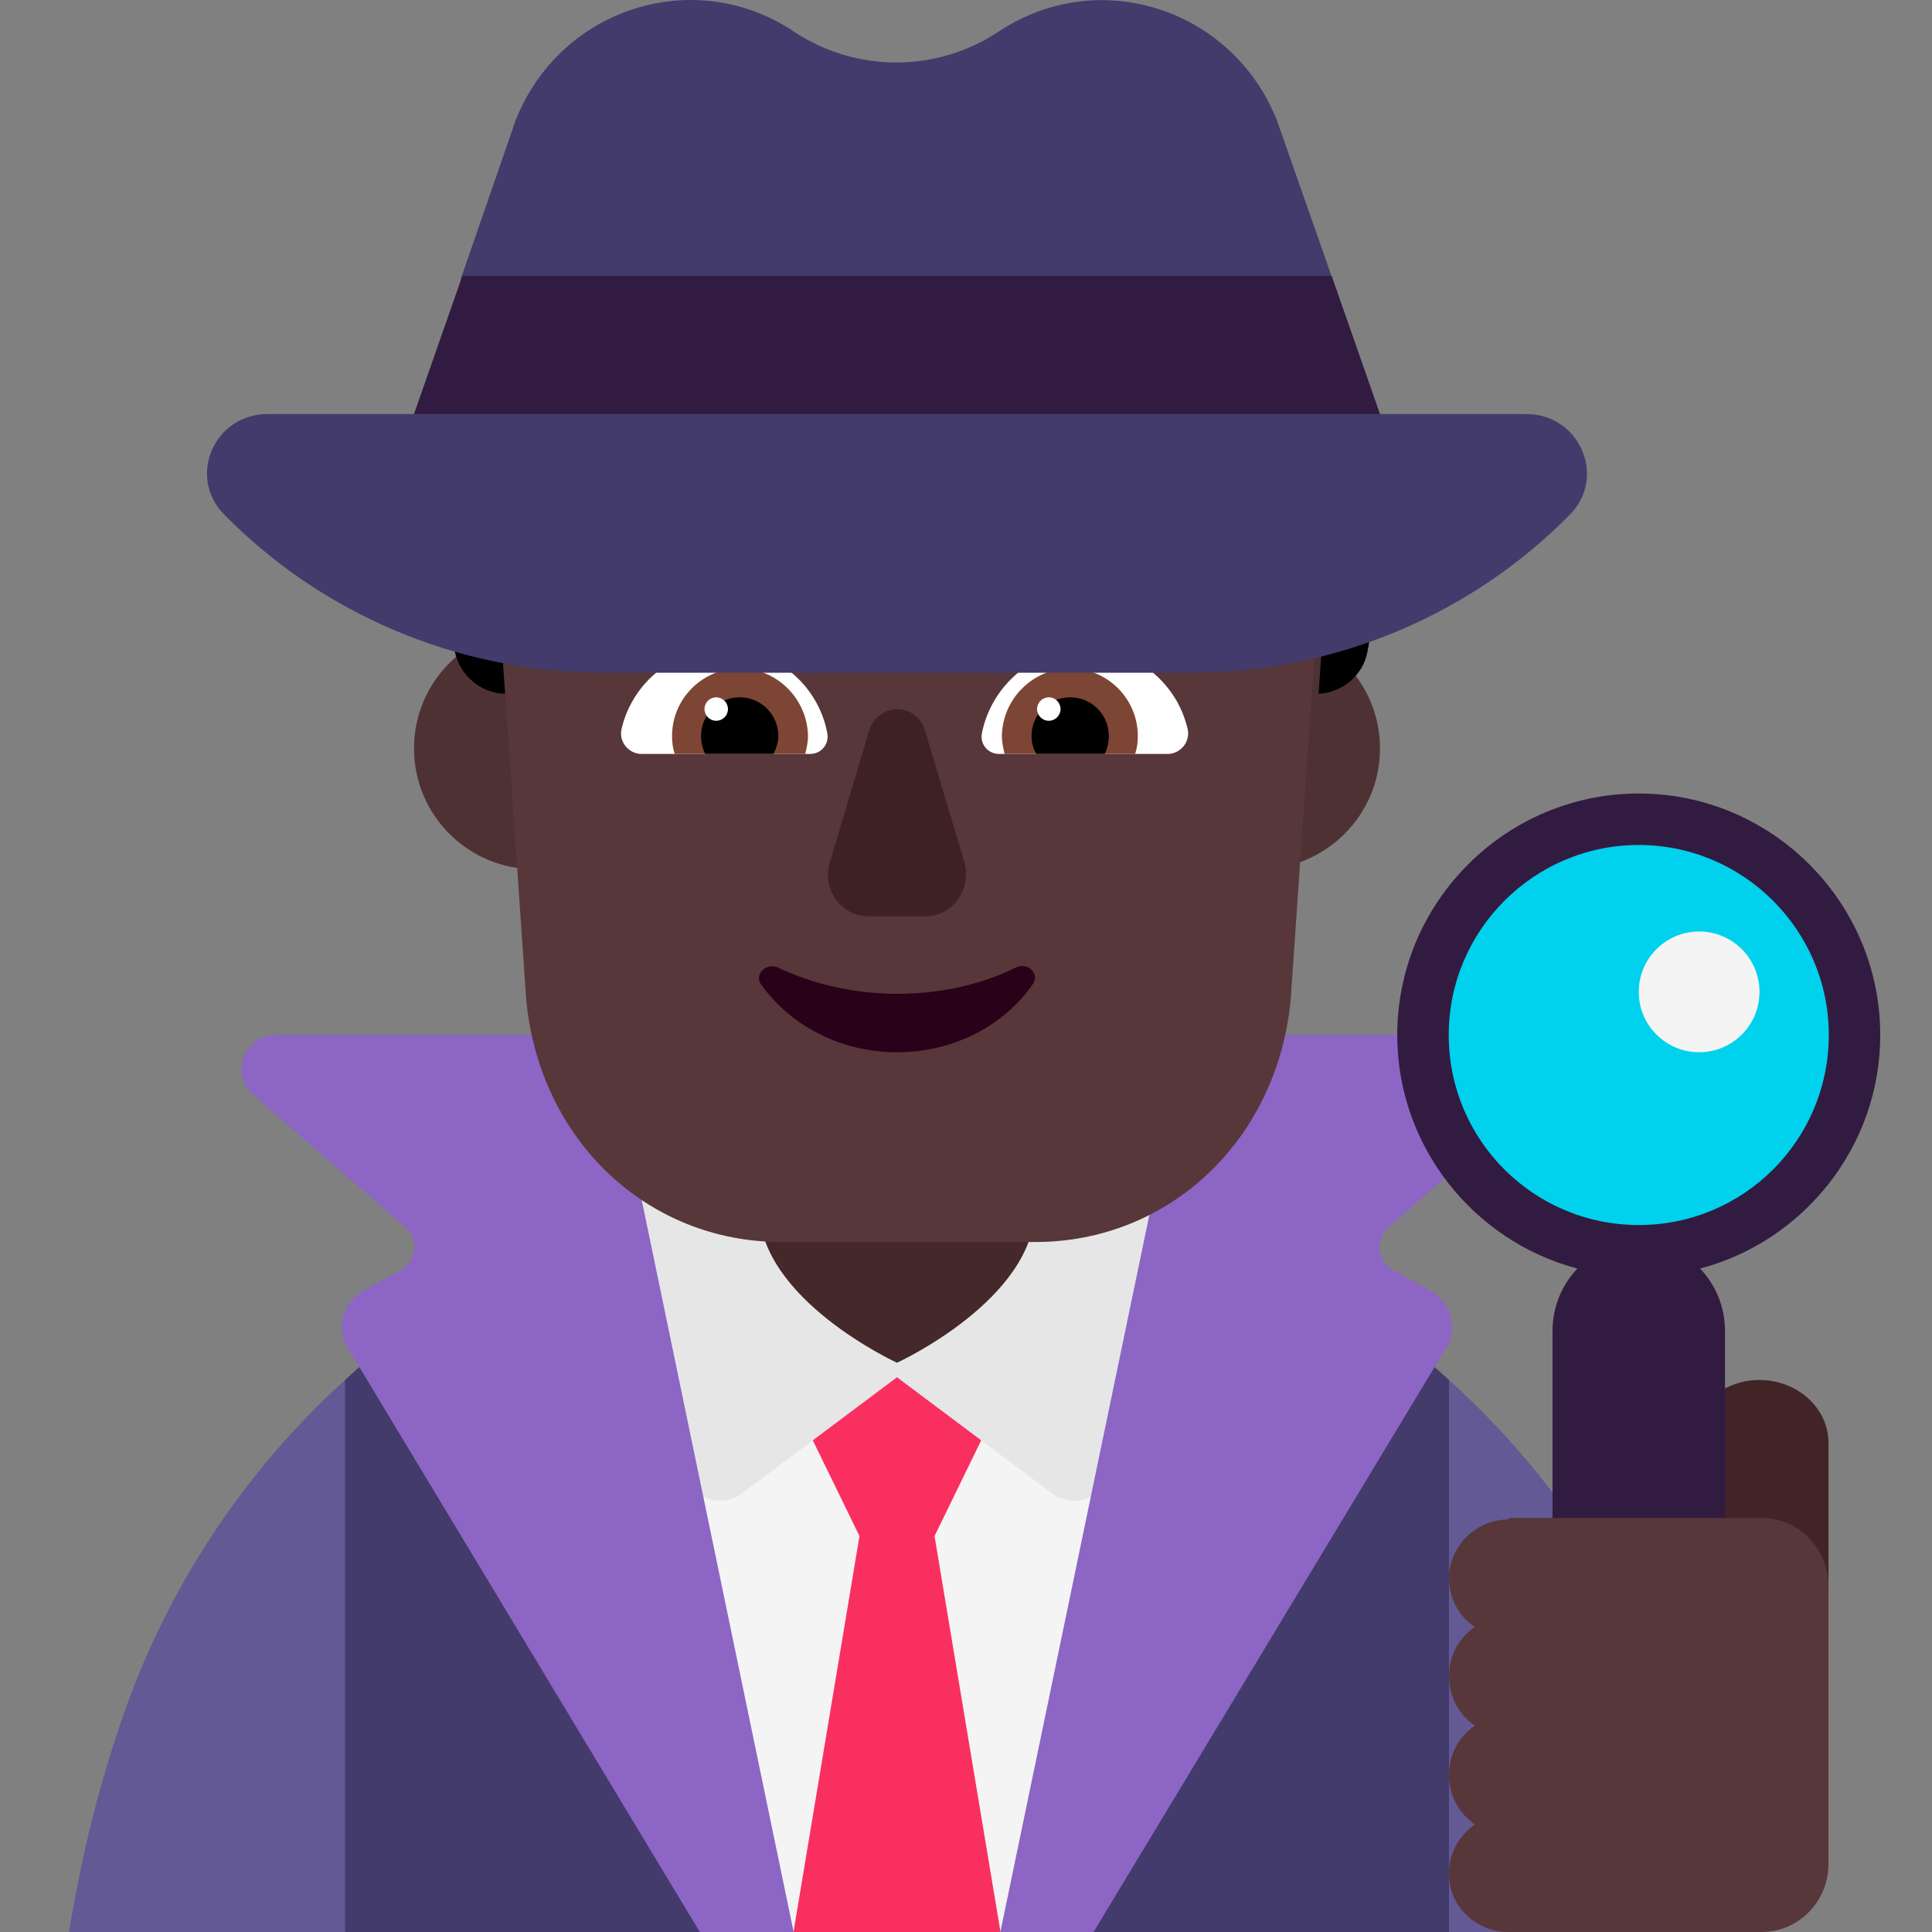 <svg viewBox="2 2 28 28" xmlns="http://www.w3.org/2000/svg">
<rect x="2" y="2" width="28" height="28" fill="#808080" stroke="none"/>
<path d="M11.5 12.847C11.5 13.813 10.716 14.597 9.75 14.597C8.784 14.597 8 13.813 8 12.847C8 11.88 8.784 11.097 9.75 11.097C10.716 11.097 11.5 11.88 11.5 12.847Z" fill="#4E3233"/>
<path d="M22 12.847C22 13.813 21.216 14.597 20.25 14.597C19.284 14.597 18.5 13.813 18.5 12.847C18.5 11.88 19.284 11.097 20.25 11.097C21.216 11.097 22 11.88 22 12.847Z" fill="#4E3233"/>
<path d="M23 29.99L24.912 26.316L23 22C20.884 20.048 18.053 19 15.02 19C11.967 19 9.126 20.028 7 22L5.483 26.316L7 30H23V29.99Z" fill="#433B6B"/>
<path d="M7 22V30H3C3.157 29.042 3.376 28.105 3.679 27.177L3.71 27.085C4.358 25.098 5.507 23.355 7 22Z" fill="#635994"/>
<path d="M26.335 27.147C26.626 28.081 26.855 29.035 27 30H23V22C24.517 23.371 25.691 25.127 26.335 27.147Z" fill="#635994"/>
<path d="M15.006 19C13.619 19 12.28 19.17 11 19.491L13.373 30H16.669L19 19.481C17.721 19.17 16.381 19 15.006 19Z" fill="#F4F4F4"/>
<path d="M14.456 24.262L13.25 21.787H16.75L15.544 24.262L16.5 30H13.5L14.456 24.262Z" fill="#F92F60"/>
<path d="M12.75 23.646L15 21.96L17.25 23.646C17.548 23.869 17.988 23.713 18.059 23.367L19 19H11L11.941 23.367C12.012 23.713 12.452 23.869 12.75 23.646Z" fill="#E6E6E6"/>
<path d="M15 21.75C15 21.75 13 20.833 13 19.5V17.75H17V19.5C17 20.833 15 21.75 15 21.75Z" fill="#452829"/>
<path d="M10.804 17L13.5 29.99V30H12.142L7.037 21.529C6.869 21.24 6.968 20.874 7.263 20.71L7.804 20.411C8.04 20.276 8.079 19.959 7.873 19.785L5.669 17.867C5.325 17.559 5.541 17 6.004 17H10.804Z" fill="#8D65C5"/>
<path d="M19.199 17L16.5 29.99V30H17.849L22.962 21.529C23.129 21.24 23.03 20.874 22.735 20.71L22.193 20.411C21.957 20.276 21.917 19.959 22.124 19.785L24.331 17.867C24.675 17.559 24.459 17 23.996 17H19.199Z" fill="#8D65C5"/>
<path d="M27.5 22C28.051 22 28.5 22.409 28.5 22.912V25H26.5V22.912C26.5 22.409 26.949 22 27.5 22Z" fill="#422426"/>
<path d="M25.75 20C27.407 20 28.75 18.657 28.75 17C28.75 15.343 27.407 14 25.75 14C24.093 14 22.75 15.343 22.75 17C22.75 18.657 24.093 20 25.75 20Z" fill="#00D1ED"/>
<path d="M24.861 20.385C23.362 19.99 22.25 18.619 22.25 17C22.25 15.073 23.823 13.5 25.75 13.5C27.677 13.5 29.25 15.073 29.25 17C29.25 18.619 28.138 19.99 26.639 20.385C26.862 20.618 27 20.938 27 21.29V24.49C27 25.2 26.438 25.78 25.75 25.78C25.062 25.78 24.5 25.2 24.5 24.49V21.29C24.5 20.938 24.638 20.618 24.861 20.385ZM22.996 17C22.996 18.523 24.227 19.754 25.75 19.754C27.273 19.754 28.504 18.523 28.504 17C28.504 15.477 27.263 14.246 25.75 14.246C24.237 14.246 22.996 15.477 22.996 17Z" fill="#321B41"/>
<path d="M26.625 17.25C27.108 17.25 27.5 16.858 27.5 16.375C27.5 15.892 27.108 15.5 26.625 15.5C26.142 15.5 25.75 15.892 25.75 16.375C25.75 16.858 26.142 17.25 26.625 17.25Z" fill="#F4F4F4"/>
<path d="M23.863 24.021C23.406 24.021 23.021 24.384 23 24.843C22.99 25.153 23.146 25.431 23.375 25.58C23.146 25.73 23 25.996 23 26.295C23 26.594 23.146 26.851 23.375 27.011C23.146 27.16 23 27.427 23 27.726C23 28.025 23.146 28.281 23.375 28.441C23.146 28.601 22.99 28.868 23 29.178C23.011 29.648 23.406 30 23.863 30H27.533C28.063 30 28.5 29.562 28.5 29.007V24.993C28.5 24.448 28.074 24 27.533 24H23.863V24.021Z" fill="#573739"/>
<path d="M14.654 4C11.465 4 8.951 6.754 9.18 9.995L9.627 16.496C9.826 18.542 11.396 20 13.323 20H17.009C18.927 20 20.506 18.542 20.705 16.496L21.152 9.995C21.371 6.754 18.857 4 15.678 4H14.654V4Z" fill="#573739"/>
<path d="M8.59 11.435L8.16 9.105H9.97C9.91 9.185 9.84 9.255 9.77 9.325L9.56 9.515C9.31 9.745 9.18 10.065 9.21 10.395C9.25 11.045 9.32 12.055 9.32 12.055C8.96 12.045 8.66 11.785 8.59 11.435Z" fill="black"/>
<path d="M20.63 9.325C20.55 9.255 20.49 9.185 20.43 9.105H22.25L21.82 11.435C21.76 11.785 21.46 12.035 21.11 12.055C21.11 12.055 21.18 11.055 21.22 10.405C21.24 10.075 21.11 9.745 20.86 9.525L20.63 9.325Z" fill="black"/>
<path d="M11.01 12.556C11.17 11.886 11.77 11.396 12.49 11.396C13.24 11.396 13.86 11.927 13.99 12.627C14.02 12.787 13.9 12.927 13.74 12.927H11.3C11.11 12.927 10.96 12.746 11.01 12.556Z" fill="white"/>
<path d="M19.21 12.556C19.05 11.886 18.45 11.396 17.73 11.396C16.99 11.396 16.37 11.927 16.23 12.627C16.2 12.787 16.32 12.927 16.48 12.927H18.92C19.11 12.927 19.26 12.746 19.21 12.556Z" fill="white"/>
<path d="M11.74 12.666C11.74 12.127 12.18 11.687 12.72 11.687C13.26 11.687 13.7 12.127 13.71 12.666C13.71 12.757 13.69 12.847 13.67 12.927H11.78C11.75 12.847 11.74 12.757 11.74 12.666Z" fill="#7D4533"/>
<path d="M18.49 12.666C18.49 12.127 18.05 11.687 17.51 11.687C16.97 11.687 16.53 12.127 16.52 12.666C16.52 12.757 16.54 12.847 16.56 12.927H18.45C18.48 12.847 18.49 12.757 18.49 12.666Z" fill="#7D4533"/>
<path d="M12.72 12.106C13.03 12.106 13.28 12.356 13.28 12.666C13.28 12.756 13.25 12.846 13.21 12.926H12.22C12.18 12.846 12.16 12.756 12.16 12.666C12.16 12.356 12.41 12.106 12.72 12.106Z" fill="black"/>
<path d="M17.51 12.106C17.2 12.106 16.95 12.356 16.95 12.666C16.95 12.756 16.97 12.846 17.02 12.926H18.01C18.05 12.846 18.07 12.756 18.07 12.666C18.07 12.356 17.82 12.106 17.51 12.106Z" fill="black"/>
<path d="M12.55 12.276C12.55 12.37 12.474 12.446 12.38 12.446C12.286 12.446 12.21 12.37 12.21 12.276C12.21 12.183 12.286 12.106 12.38 12.106C12.474 12.106 12.55 12.183 12.55 12.276Z" fill="white"/>
<path d="M17.37 12.276C17.37 12.37 17.294 12.446 17.2 12.446C17.106 12.446 17.03 12.37 17.03 12.276C17.03 12.183 17.106 12.106 17.2 12.106C17.294 12.106 17.37 12.183 17.37 12.276Z" fill="white"/>
<path d="M14.594 12.598L14.028 14.492C13.909 14.886 14.187 15.279 14.585 15.279H15.419C15.807 15.279 16.085 14.886 15.976 14.492L15.409 12.598C15.29 12.173 14.724 12.173 14.594 12.598Z" fill="#3D2123"/>
<path d="M15.009 16.403C14.378 16.403 13.779 16.263 13.279 16.024C13.104 15.944 12.93 16.124 13.028 16.263C13.442 16.851 14.171 17.25 14.998 17.25C15.825 17.25 16.554 16.861 16.968 16.263C17.076 16.114 16.891 15.934 16.717 16.024C16.238 16.263 15.64 16.403 15.009 16.403Z" fill="#290118"/>
<path d="M20.507 3.746L21.225 5.794L21.313 6.045L20.507 7.149L21.995 8L24.12 8C24.892 8 25.294 8.917 24.748 9.462C23.358 10.873 21.401 11.75 19.239 11.75H10.763C8.601 11.75 6.644 10.873 5.254 9.462C4.708 8.917 5.099 8 5.882 8L7.995 8L9.472 7.023L8.677 6.045L8.764 5.794L9.472 3.746C10.117 2.113 12.062 1.498 13.497 2.452C14.402 3.057 15.577 3.057 16.482 2.452C17.928 1.498 19.862 2.123 20.507 3.746Z" fill="#433B6B"/>
<path d="M13.658 8H16.342H22L21.3 6H8.7L8 8H13.658Z" fill="#321B41"/>
</svg>
